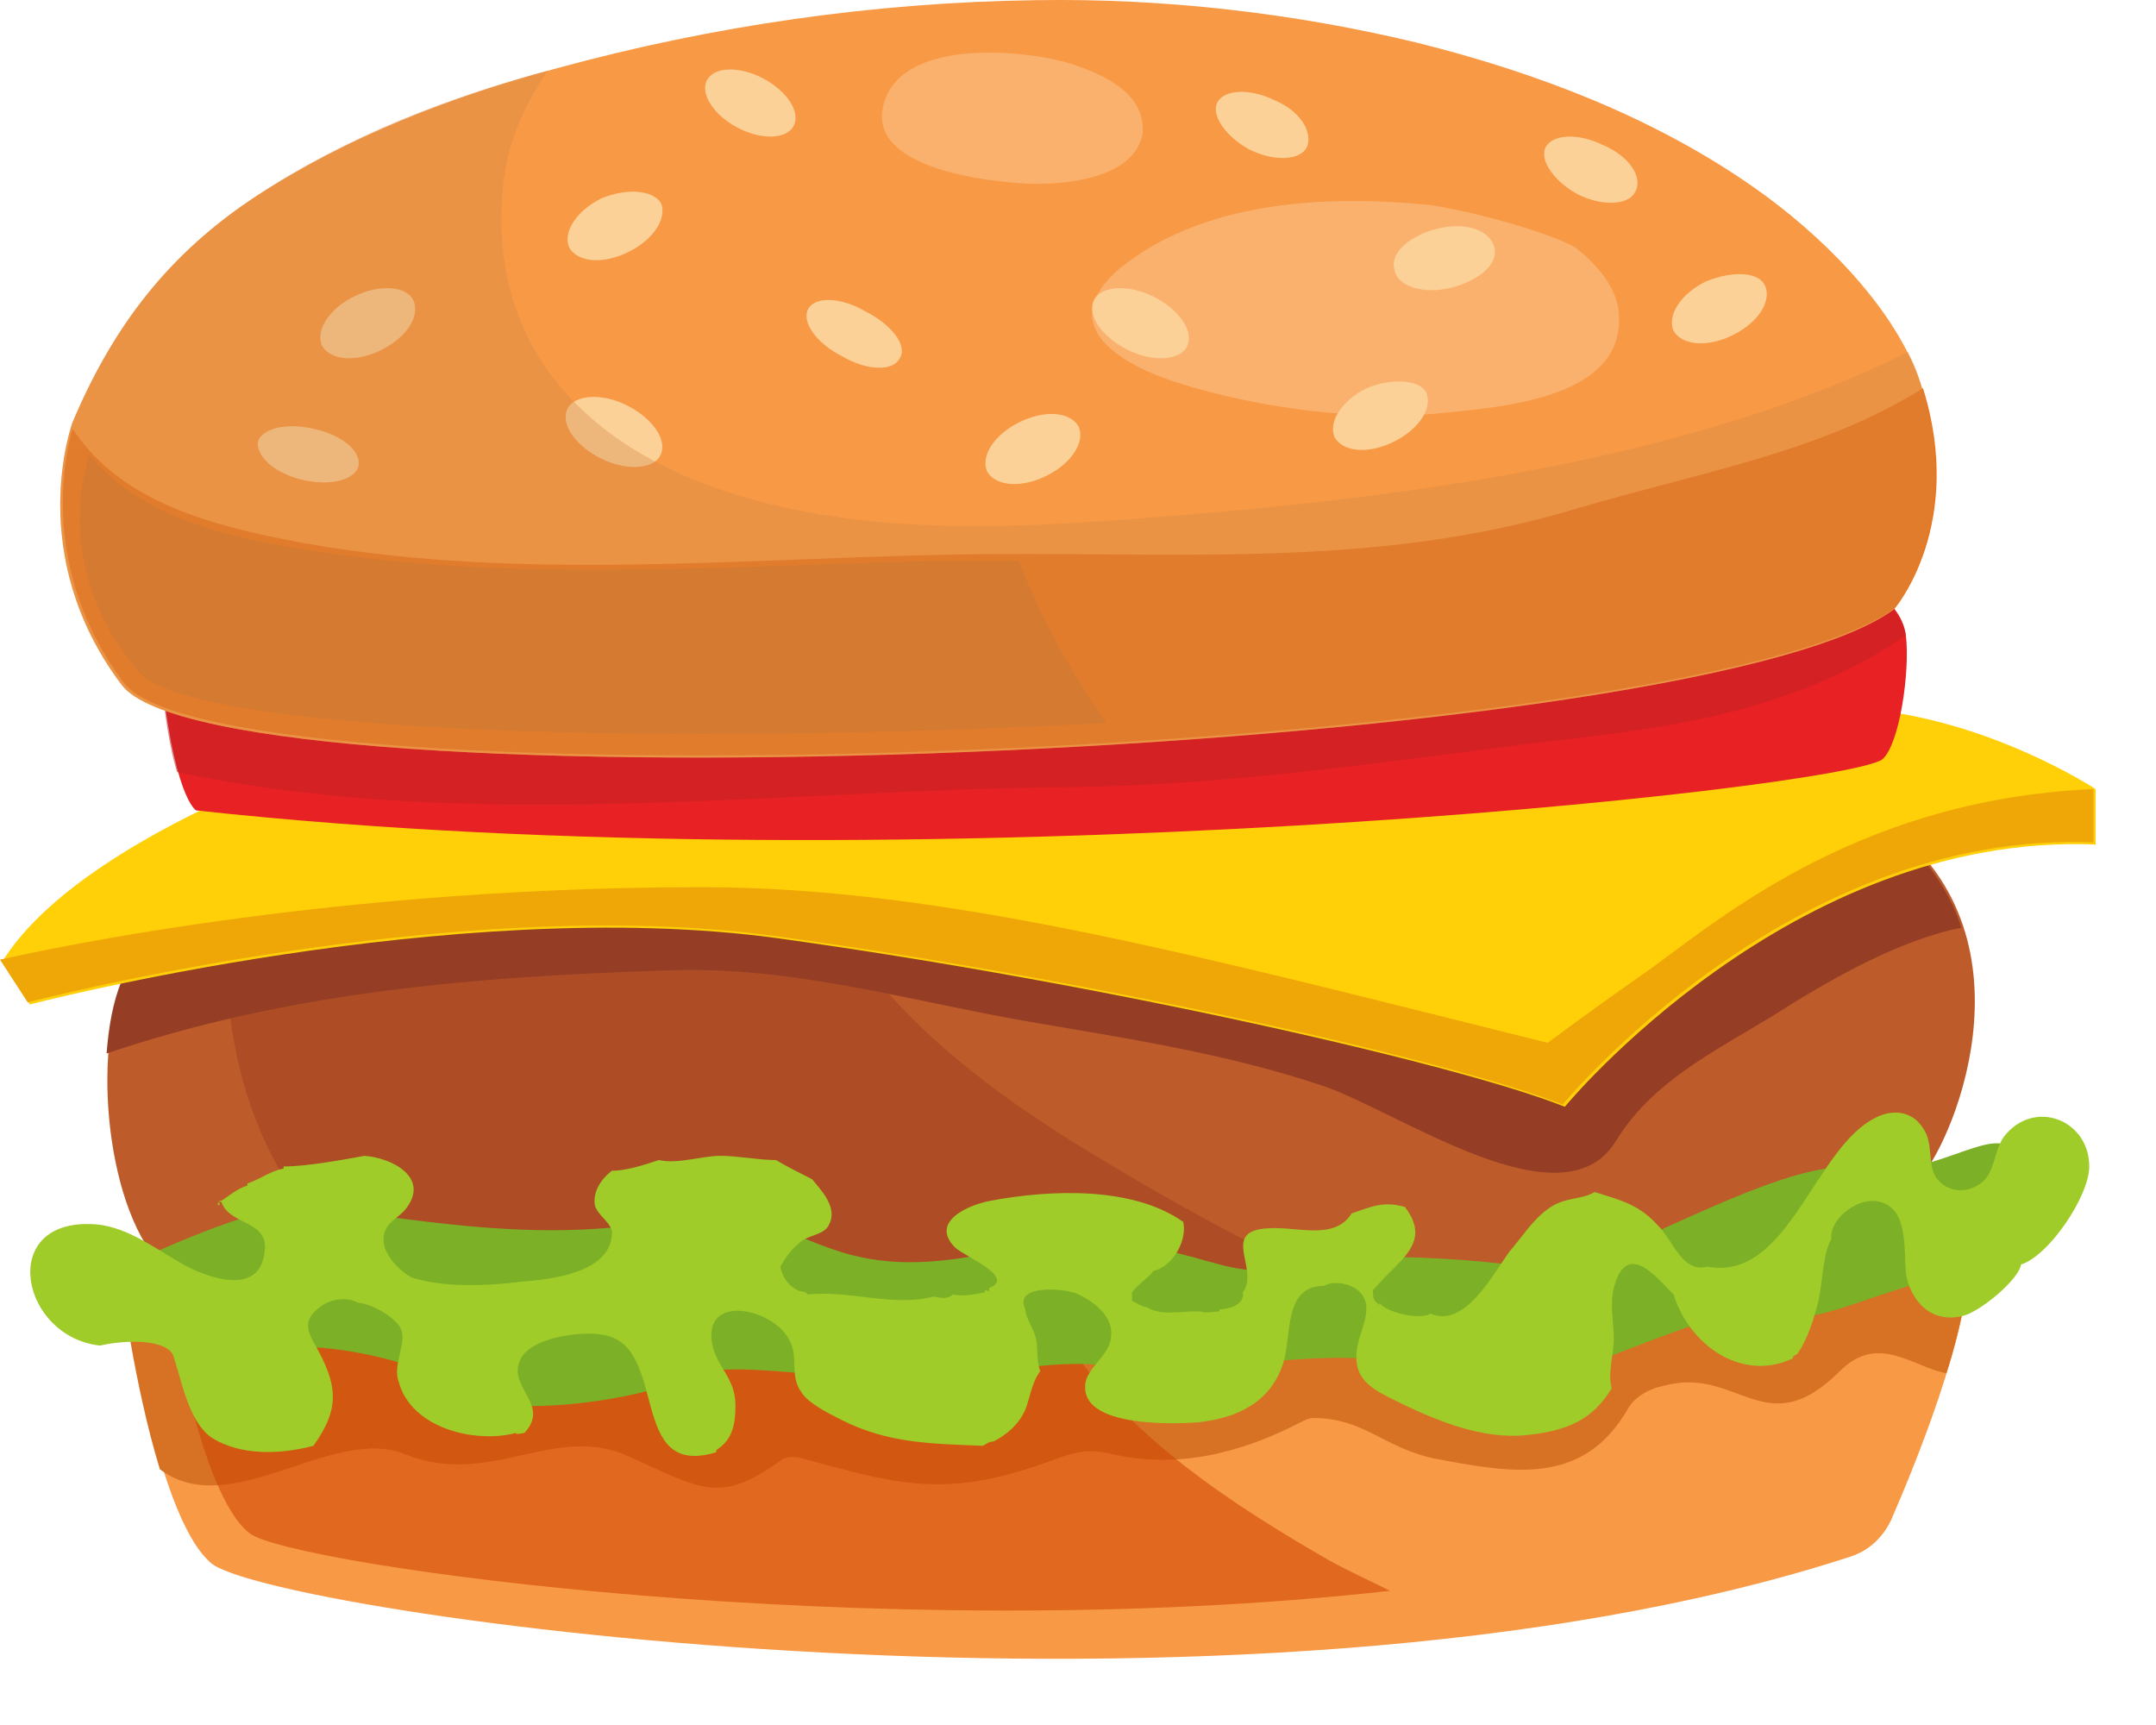 <svg width="25" height="20" viewBox="0 0 25 20" fill="none" xmlns="http://www.w3.org/2000/svg">
<path d="M1.434 14.859C1.434 14.859 1.78 17.554 2.447 18.122C3.09 18.691 14.387 20.347 21.457 18.048C21.68 17.974 21.828 17.826 21.927 17.628C22.248 16.886 22.99 15.082 22.817 14.216C22.57 13.129 18.046 16.738 1.434 14.859Z" fill="#F89945"/>
<path d="M4.697 16.861C5.686 17.257 6.427 16.491 7.292 16.886C8.158 17.282 8.355 17.43 9.048 16.936C9.171 16.837 9.369 16.936 9.493 16.96C10.481 17.232 11.05 17.356 12.187 16.936C12.459 16.837 12.607 16.787 12.904 16.861C13.67 17.035 14.412 16.837 15.079 16.491C15.129 16.466 15.178 16.441 15.228 16.441C15.821 16.441 16.043 16.787 16.637 16.911C17.551 17.084 18.367 17.232 18.886 16.318C18.96 16.194 19.134 16.095 19.282 16.07C20.147 15.823 20.468 16.763 21.334 15.897C21.779 15.453 22.174 15.848 22.57 15.922C22.767 15.304 22.891 14.661 22.792 14.241C22.57 13.153 18.021 16.763 1.409 14.884C1.409 14.884 1.557 16.07 1.854 17.035C2.67 17.653 3.856 16.515 4.697 16.861Z" fill="#D77124"/>
<path opacity="0.55" d="M15.425 18.098C14.387 17.504 12.978 16.614 12.36 15.502C9.69 15.601 6.279 15.551 1.978 15.106C1.978 15.106 2.299 17.306 2.892 17.776C3.362 18.147 10.16 19.111 16.118 18.444C15.87 18.32 15.648 18.221 15.425 18.098Z" fill="#CD4200"/>
<path d="M10.63 9.396C10.63 9.396 1.829 10.409 1.434 11.374C1.038 12.338 1.285 14.241 1.978 14.76C2.67 15.279 11.569 15.255 13.027 15.354C18.614 15.724 21.976 13.722 22.199 13.697C22.421 13.673 23.657 11.3 22.199 9.816C20.864 8.432 12.261 9.47 10.63 9.396Z" fill="#BE5B2A"/>
<path d="M13.077 13.623C12.063 13.03 11.075 12.387 10.284 11.497C9.765 10.929 9.369 10.236 8.949 9.594C7.119 9.841 4.252 10.261 2.62 10.756C2.571 12.634 3.214 14.167 4.82 15.181C7.762 15.403 12.039 15.477 13.003 15.329C13.423 15.279 14.412 15.106 15.549 14.884C14.733 14.562 13.918 14.118 13.077 13.623Z" fill="#AE4D25"/>
<path d="M7.762 11.25C9.196 11.201 10.506 11.596 11.915 11.843C13.077 12.041 14.214 12.214 15.327 12.585C16.216 12.882 18.12 14.241 18.738 13.228C19.208 12.461 20.048 12.115 20.765 11.646C21.21 11.374 22.001 10.904 22.743 10.756C22.644 10.434 22.446 10.113 22.174 9.816C20.814 8.432 12.236 9.495 10.605 9.396C10.605 9.396 1.805 10.409 1.409 11.374C1.31 11.621 1.261 11.893 1.236 12.214C3.362 11.497 5.488 11.324 7.762 11.25Z" fill="#953E25"/>
<path d="M1.434 14.686C1.434 14.686 2.546 14.142 3.214 14.019C3.881 13.895 5.76 14.488 7.589 14.167C9.418 13.846 9.32 14.958 11.421 14.538C13.547 14.093 14.115 14.909 14.807 14.686C15.5 14.464 17.502 14.612 17.922 14.736C18.367 14.835 20.691 13.376 21.507 13.549C22.347 13.722 23.138 13.005 23.336 13.351C23.534 13.697 23.88 14.488 22.718 14.76C21.556 15.008 21.037 15.428 20.518 15.205C19.999 14.983 17.205 16.565 16.834 16.095C16.464 15.65 15.277 15.7 14.239 15.848C13.201 15.996 12.805 15.65 11.544 15.922C10.284 16.194 8.504 15.675 7.96 15.972C7.416 16.244 5.686 16.491 5.265 16.095C4.82 15.724 3.362 15.477 2.991 15.7C2.596 15.873 1.483 14.933 1.434 14.686Z" fill="#7BB027"/>
<path d="M2.546 13.969C2.546 13.944 2.521 13.92 2.571 13.92C2.645 13.87 2.769 13.771 2.868 13.747V13.722C3.016 13.673 3.139 13.574 3.288 13.549V13.524C3.56 13.524 3.955 13.45 4.227 13.401C4.548 13.425 4.969 13.648 4.722 13.994C4.623 14.142 4.425 14.167 4.45 14.414C4.474 14.587 4.672 14.76 4.771 14.81C5.142 14.933 5.661 14.909 6.056 14.859C6.378 14.835 7.07 14.76 7.095 14.315C7.119 14.192 6.922 14.093 6.897 13.969C6.872 13.796 6.996 13.648 7.095 13.574C7.268 13.574 7.49 13.5 7.639 13.45C7.861 13.5 8.133 13.401 8.355 13.401C8.553 13.401 8.8 13.45 8.998 13.45C9.122 13.524 9.27 13.598 9.418 13.673C9.517 13.796 9.715 13.994 9.616 14.192C9.567 14.315 9.394 14.315 9.295 14.389C9.171 14.488 9.122 14.562 9.048 14.686C9.072 14.81 9.146 14.909 9.245 14.958C9.295 14.983 9.319 14.958 9.369 15.008C9.863 14.958 10.358 15.156 10.827 15.032C10.926 15.057 11.001 15.057 11.05 15.008C11.174 15.032 11.297 15.008 11.421 14.983V14.958C11.445 14.958 11.47 14.983 11.47 14.958C11.47 14.933 11.47 14.933 11.47 14.933C11.791 14.81 11.174 14.562 11.075 14.464C10.778 14.167 11.223 13.969 11.495 13.92C12.162 13.796 13.126 13.747 13.72 14.167C13.769 14.389 13.596 14.686 13.374 14.736C13.324 14.81 13.201 14.884 13.126 14.983C13.126 15.008 13.126 15.057 13.126 15.082C13.176 15.106 13.25 15.156 13.299 15.156C13.448 15.255 13.695 15.205 13.843 15.205C13.868 15.205 13.918 15.205 13.918 15.205C13.992 15.23 14.066 15.205 14.14 15.205V15.181C14.239 15.181 14.437 15.131 14.412 14.983C14.61 14.711 14.14 14.266 14.709 14.241C15.03 14.216 15.475 14.389 15.673 14.068C15.895 13.994 16.043 13.92 16.291 13.994C16.612 14.414 16.216 14.612 15.944 14.933L15.92 14.958C15.92 15.008 15.92 15.057 15.944 15.082C15.969 15.106 15.969 15.106 15.994 15.131V15.106C16.093 15.23 16.488 15.304 16.587 15.23C16.983 15.403 17.304 14.785 17.502 14.513C17.65 14.34 17.774 14.142 17.947 14.019C18.145 13.87 18.318 13.92 18.491 13.821C18.812 13.92 19.01 13.969 19.232 14.216C19.405 14.389 19.504 14.76 19.801 14.686C20.74 14.859 21.037 13.302 21.754 12.956C21.951 12.857 22.174 12.882 22.298 13.079C22.421 13.252 22.347 13.475 22.446 13.648C22.57 13.821 22.792 13.846 22.965 13.722C23.138 13.598 23.113 13.351 23.237 13.178C23.583 12.733 24.226 12.98 24.226 13.524C24.226 13.87 23.756 14.562 23.435 14.661C23.41 14.835 22.965 15.205 22.767 15.255C22.396 15.354 22.149 15.082 22.1 14.76C22.075 14.488 22.125 14.043 21.828 13.944C21.581 13.846 21.21 14.118 21.235 14.365C21.136 14.538 21.136 14.859 21.086 15.082C21.037 15.279 20.963 15.527 20.839 15.7C20.79 15.724 20.79 15.724 20.79 15.749C20.221 16.021 19.603 15.626 19.405 15.008C19.208 14.81 18.861 14.365 18.713 14.933C18.664 15.131 18.713 15.329 18.713 15.527C18.713 15.7 18.639 15.922 18.689 16.095C18.466 16.466 18.169 16.59 17.7 16.639C17.205 16.689 16.711 16.491 16.291 16.293C15.944 16.12 15.648 16.021 15.747 15.576C15.771 15.453 15.895 15.205 15.821 15.057C15.747 14.884 15.475 14.835 15.351 14.909C14.882 14.909 14.98 15.477 14.882 15.799C14.733 16.268 14.338 16.441 13.893 16.491C13.571 16.515 12.558 16.54 12.583 16.07C12.583 15.873 12.854 15.724 12.879 15.527C12.929 15.279 12.706 15.106 12.508 15.008C12.36 14.933 11.742 14.884 11.89 15.181C11.89 15.279 11.989 15.403 12.014 15.527C12.039 15.65 12.014 15.774 12.063 15.897C11.965 16.021 11.94 16.219 11.89 16.342C11.816 16.515 11.668 16.639 11.52 16.713C11.47 16.713 11.445 16.738 11.396 16.763C10.803 16.738 10.308 16.738 9.764 16.466C9.616 16.392 9.369 16.268 9.295 16.145C9.146 15.947 9.27 15.724 9.146 15.527C8.973 15.181 8.158 14.983 8.257 15.576C8.306 15.848 8.528 15.972 8.528 16.293C8.528 16.491 8.504 16.689 8.306 16.812V16.837C7.268 17.158 7.762 15.601 6.996 15.477C6.749 15.428 6.205 15.502 6.056 15.724C5.834 16.07 6.402 16.268 6.081 16.614C6.056 16.614 5.982 16.639 5.982 16.614C5.513 16.738 4.771 16.565 4.623 16.021C4.548 15.823 4.722 15.576 4.647 15.403C4.573 15.255 4.277 15.106 4.153 15.106C4.029 15.032 3.832 15.057 3.708 15.156C3.51 15.304 3.56 15.428 3.659 15.601C3.906 16.046 3.955 16.318 3.634 16.763C3.263 16.861 2.793 16.886 2.447 16.664C2.175 16.466 2.101 15.972 2.002 15.7C1.879 15.502 1.36 15.551 1.162 15.601C0.247 15.502 -0.025 14.167 1.038 14.192C1.434 14.192 1.78 14.464 2.126 14.661C2.398 14.81 2.991 15.032 3.065 14.538C3.139 14.142 2.67 14.216 2.571 13.944C2.546 13.895 2.497 13.994 2.546 13.969Z" fill="#9FCC29"/>
<path d="M3.881 8.753C3.881 8.753 0.915 9.717 0.025 11.151L0.346 11.646C0.346 11.646 5.265 10.36 9.023 10.879C12.78 11.398 16.909 12.338 18.145 12.832C18.145 12.832 20.765 9.643 24.3 9.792V9.149C24.3 9.149 22.99 8.284 21.457 8.209C19.924 8.135 9.715 9.668 3.881 8.753Z" fill="#FFCF08"/>
<path d="M19.01 11.324C18.441 11.72 17.947 12.091 17.947 12.091C13.967 11.102 10.976 10.286 8.133 10.286C3.51 10.286 0.025 11.126 0 11.126L0.321 11.621C0.321 11.621 5.241 10.335 8.998 10.854C12.78 11.374 16.884 12.313 18.12 12.807C18.12 12.807 20.74 9.618 24.275 9.767V9.149C21.432 9.272 19.801 10.78 19.01 11.324Z" fill="#EFA708"/>
<path d="M21.531 6.726C21.531 6.726 22.05 6.949 22.1 7.369C22.149 7.789 22.026 8.63 21.828 8.803C21.358 9.149 10.654 10.311 2.274 9.396C2.274 9.396 2.002 9.248 1.854 7.641C1.854 7.641 4.301 8.556 13.052 8.209C19.999 7.962 21.531 6.726 21.531 6.726Z" fill="#E72124"/>
<path opacity="0.55" d="M12.484 9.124C14.288 9.099 16.093 8.827 17.873 8.605C19.455 8.432 20.814 8.234 22.1 7.369C22.026 6.973 21.531 6.751 21.531 6.751C21.531 6.751 19.974 7.987 13.052 8.259C4.301 8.58 1.854 7.69 1.854 7.69C1.903 8.308 1.978 8.704 2.052 8.951C5.438 9.668 9.048 9.149 12.484 9.124Z" fill="#C42124"/>
<path d="M12.014 0.002C10.135 0.027 8.257 0.299 6.452 0.793C5.241 1.115 4.029 1.584 2.966 2.277C1.953 2.944 1.31 3.785 0.841 4.897C0.841 4.897 0.272 6.43 1.409 7.938C2.521 9.445 19.554 8.803 21.952 7.072C21.952 7.072 22.817 6.034 22.248 4.378C21.927 3.513 21.086 2.697 20.345 2.178C19.183 1.362 17.823 0.843 16.439 0.497C15.005 0.151 13.497 -0.022 12.014 0.002Z" fill="#F89945"/>
<path d="M18.318 5.886C15.895 6.627 13.522 6.38 11.025 6.43C8.479 6.479 5.834 6.751 3.313 6.257C2.175 6.034 1.335 5.713 0.841 4.971C0.742 5.317 0.47 6.627 1.434 7.913C2.546 9.421 19.578 8.778 21.976 7.048C21.976 7.048 22.792 6.084 22.298 4.501C21.111 5.243 19.752 5.465 18.318 5.886Z" fill="#E8761F"/>
<path opacity="0.32" d="M12.434 0.744C11.89 0.571 10.383 0.423 10.234 1.263C10.111 1.955 11.445 2.104 11.89 2.128C12.385 2.153 13.176 2.054 13.25 1.535C13.275 1.115 12.879 0.892 12.434 0.744Z" fill="#FDE5C1"/>
<path opacity="0.32" d="M16.563 2.375C15.302 2.252 13.918 2.351 12.978 3.117C12.236 3.76 12.953 4.205 13.621 4.427C14.634 4.749 15.821 4.897 16.884 4.773C17.601 4.699 18.911 4.551 18.763 3.562C18.713 3.29 18.491 3.043 18.268 2.87C17.922 2.672 16.958 2.425 16.563 2.375Z" fill="#FDE5C1"/>
<path d="M7.663 2.351C7.737 2.524 7.589 2.771 7.292 2.919C6.996 3.068 6.699 3.043 6.6 2.87C6.526 2.697 6.674 2.45 6.971 2.301C7.268 2.178 7.564 2.202 7.663 2.351Z" fill="#FBD198"/>
<path d="M12.508 4.946C12.583 5.119 12.434 5.367 12.138 5.515C11.841 5.663 11.544 5.639 11.445 5.465C11.371 5.292 11.52 5.045 11.816 4.897C12.113 4.749 12.41 4.773 12.508 4.946Z" fill="#FBD198"/>
<path d="M16.538 4.551C16.612 4.724 16.464 4.971 16.167 5.119C15.87 5.268 15.574 5.243 15.475 5.07C15.401 4.897 15.549 4.65 15.846 4.501C16.142 4.378 16.464 4.403 16.538 4.551Z" fill="#FBD198"/>
<path d="M4.796 3.488C4.87 3.661 4.722 3.908 4.425 4.056C4.128 4.205 3.832 4.18 3.733 4.007C3.659 3.834 3.807 3.587 4.104 3.438C4.4 3.29 4.722 3.315 4.796 3.488Z" fill="#FBD198"/>
<path d="M20.468 3.315C20.543 3.488 20.394 3.735 20.098 3.883C19.801 4.032 19.504 4.007 19.405 3.834C19.331 3.661 19.48 3.414 19.776 3.265C20.073 3.142 20.394 3.142 20.468 3.315Z" fill="#FBD198"/>
<path d="M13.769 4.007C13.695 4.18 13.374 4.205 13.077 4.056C12.78 3.908 12.607 3.661 12.681 3.488C12.756 3.315 13.077 3.29 13.374 3.438C13.67 3.587 13.843 3.834 13.769 4.007Z" fill="#FBD198"/>
<path d="M17.329 2.87C17.378 3.068 17.131 3.265 16.81 3.34C16.488 3.414 16.192 3.315 16.167 3.117C16.118 2.919 16.365 2.722 16.686 2.647C17.008 2.573 17.279 2.672 17.329 2.87Z" fill="#FBD198"/>
<path d="M7.663 5.268C7.589 5.441 7.268 5.465 6.971 5.317C6.674 5.169 6.501 4.922 6.576 4.749C6.65 4.576 6.971 4.551 7.268 4.699C7.564 4.847 7.737 5.095 7.663 5.268Z" fill="#FBD198"/>
<path d="M10.432 4.155C10.358 4.304 10.061 4.304 9.765 4.131C9.468 3.982 9.295 3.735 9.369 3.587C9.443 3.438 9.74 3.438 10.036 3.611C10.333 3.76 10.531 4.007 10.432 4.155Z" fill="#FBD198"/>
<path d="M4.153 5.416C4.104 5.564 3.832 5.639 3.51 5.564C3.189 5.49 2.966 5.292 2.991 5.119C3.041 4.971 3.312 4.897 3.634 4.971C3.98 5.045 4.202 5.243 4.153 5.416Z" fill="#FBD198"/>
<path d="M15.153 1.708C15.079 1.856 14.783 1.881 14.486 1.733C14.214 1.584 14.041 1.337 14.115 1.189C14.189 1.041 14.486 1.016 14.783 1.164C15.079 1.288 15.228 1.535 15.153 1.708Z" fill="#FBD198"/>
<path d="M18.96 2.227C18.886 2.375 18.59 2.4 18.293 2.252C18.021 2.104 17.848 1.856 17.922 1.708C17.996 1.56 18.293 1.535 18.59 1.683C18.886 1.807 19.059 2.054 18.96 2.227Z" fill="#FBD198"/>
<path d="M9.203 1.46C9.286 1.303 9.128 1.057 8.851 0.91C8.573 0.764 8.281 0.772 8.198 0.929C8.115 1.086 8.273 1.332 8.55 1.479C8.828 1.625 9.12 1.617 9.203 1.46Z" fill="#FBD198"/>
<path opacity="0.35" d="M22.125 4.081C19.752 5.268 16.637 5.713 14.14 5.935C12.335 6.083 10.383 6.281 8.627 5.762C6.897 5.268 5.636 4.081 5.834 2.153C5.883 1.659 6.081 1.214 6.353 0.818C5.167 1.139 4.005 1.584 2.966 2.277C1.953 2.944 1.31 3.785 0.841 4.897C0.841 4.897 0.272 6.43 1.409 7.938C2.521 9.445 19.554 8.803 21.952 7.072C21.952 7.072 22.817 6.034 22.248 4.378C22.224 4.279 22.174 4.18 22.125 4.081Z" fill="#D48745"/>
<path opacity="0.32" d="M11.816 6.504C11.52 6.504 11.198 6.504 10.902 6.504C8.43 6.553 5.883 6.776 3.436 6.355C2.348 6.182 1.533 5.886 1.038 5.268C0.939 5.564 0.667 6.677 1.607 7.789C2.225 8.506 7.737 8.654 12.83 8.382C12.409 7.789 12.063 7.146 11.816 6.504Z" fill="#BA773D"/>
</svg>
